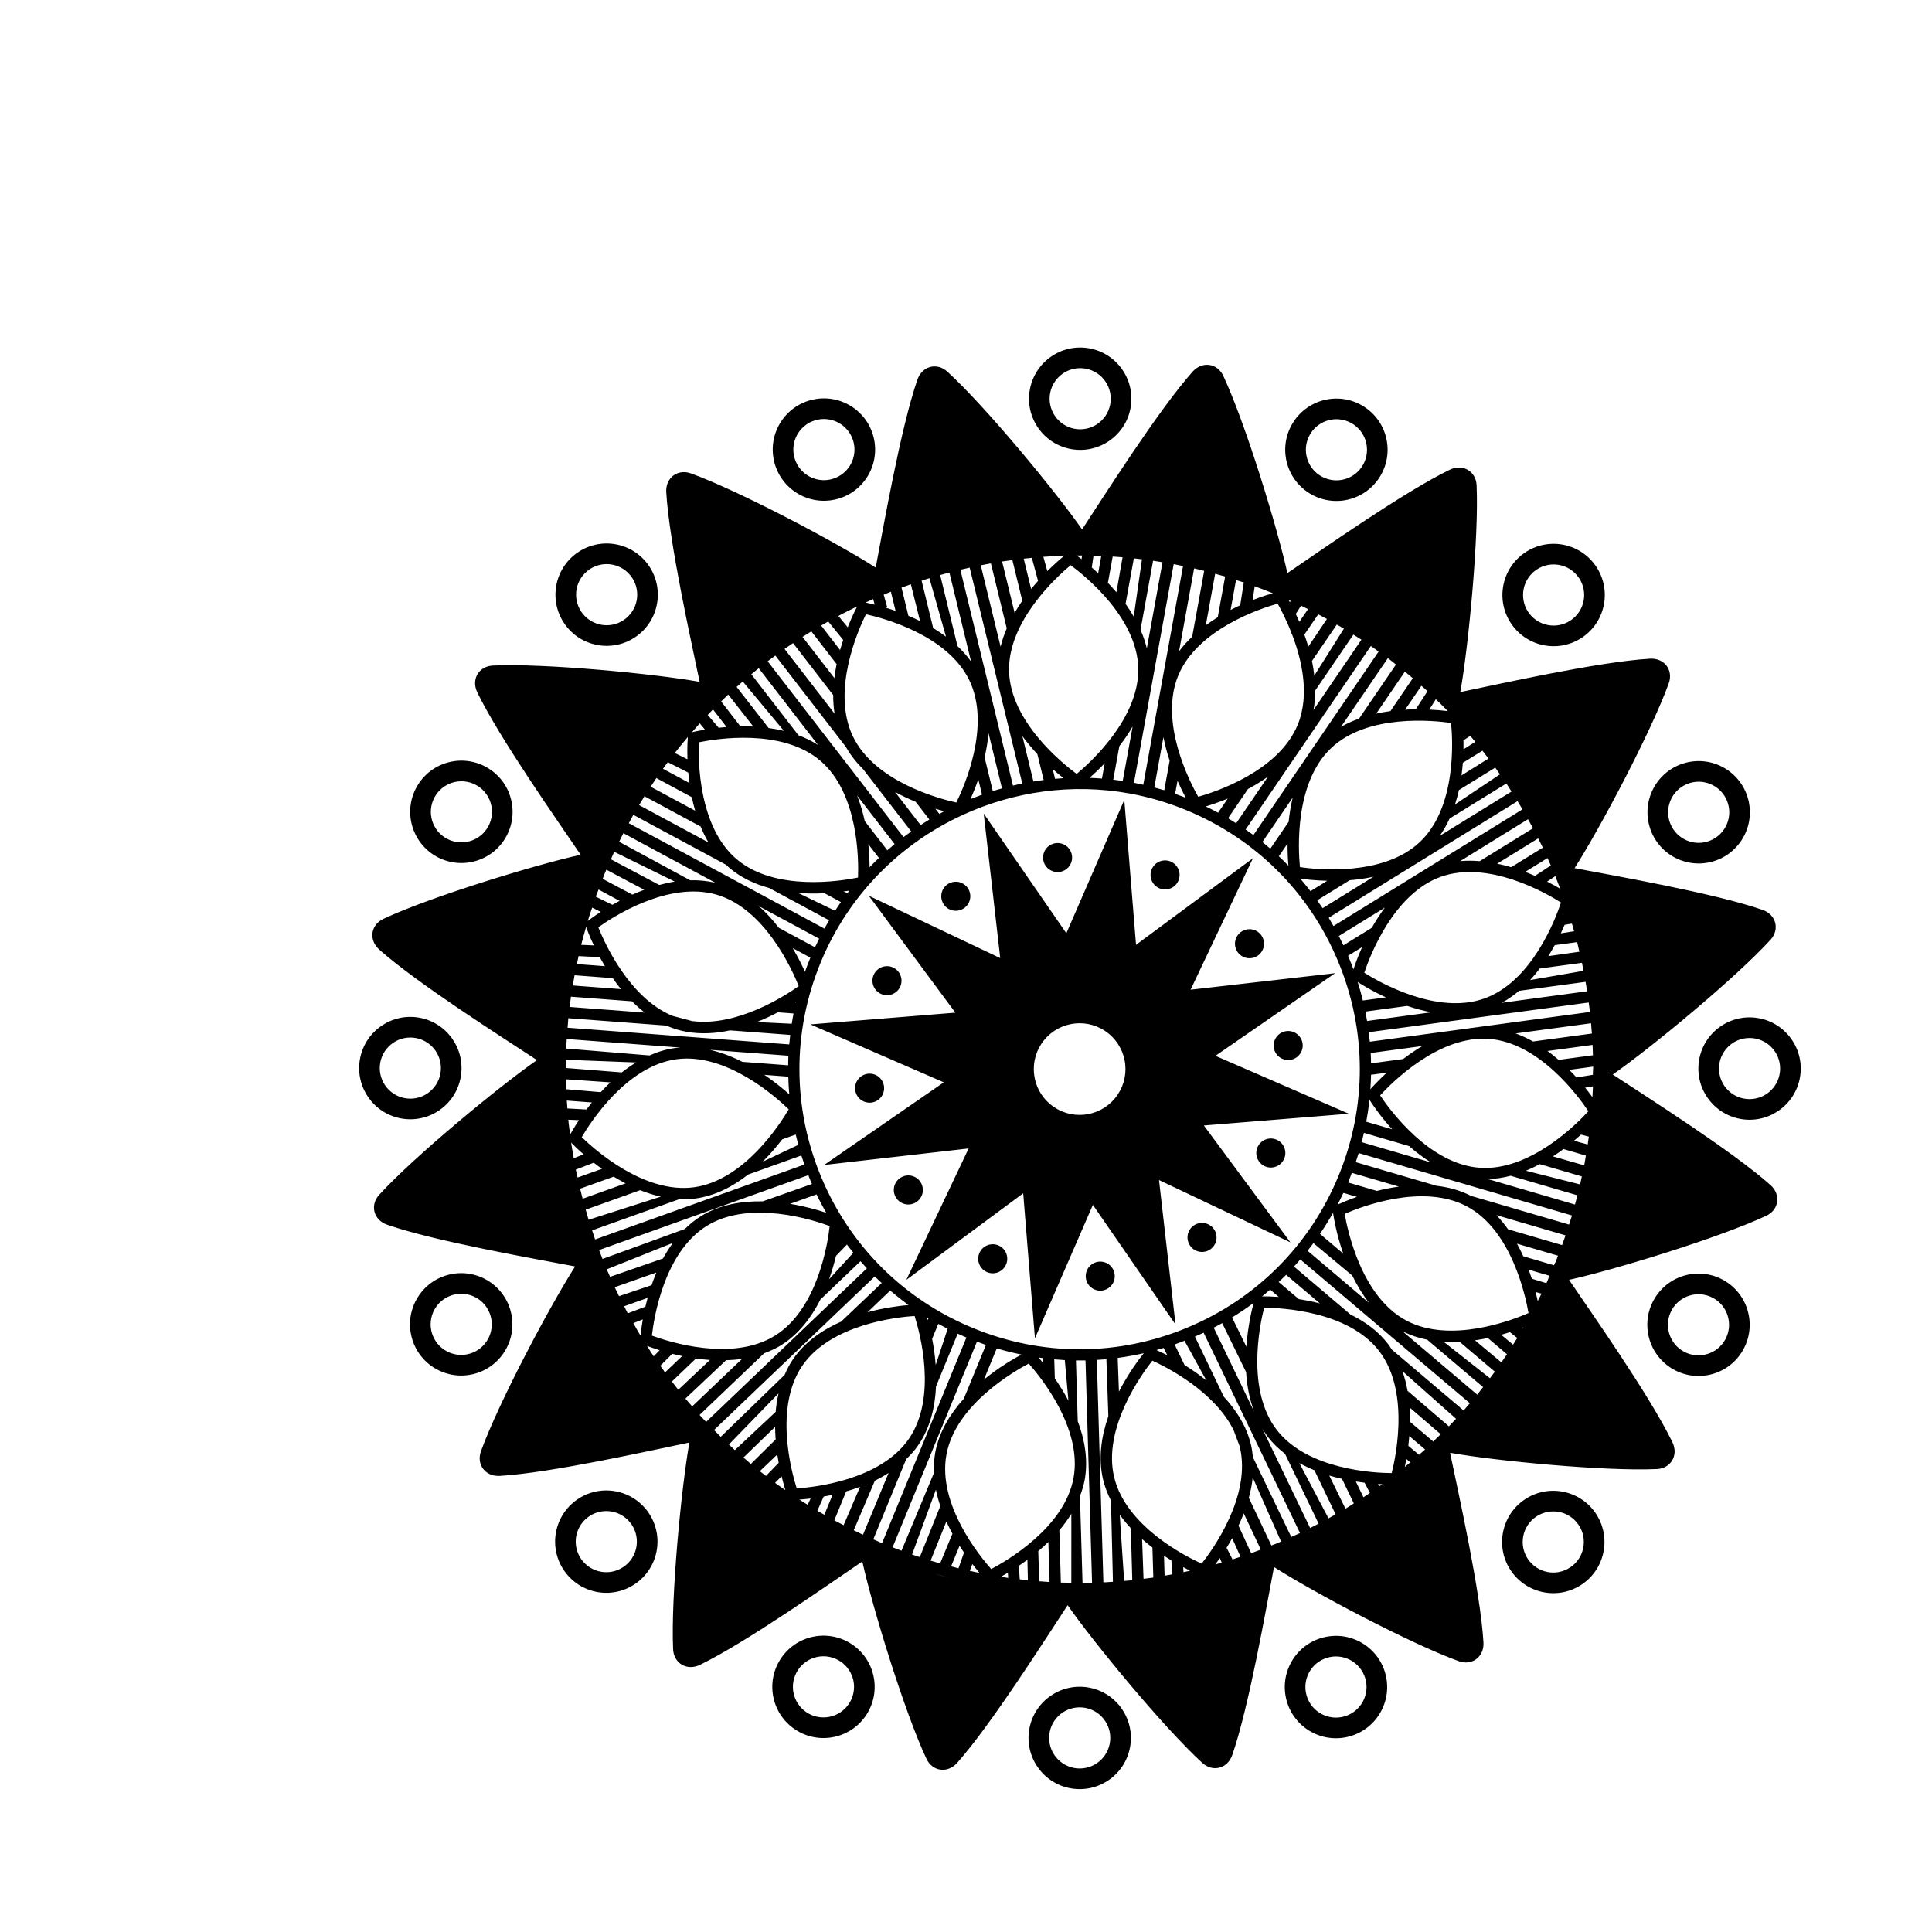 <?xml version="1.0" encoding="utf-8"?>
<!-- Generator: Adobe Illustrator 23.0.3, SVG Export Plug-In . SVG Version: 6.00 Build 0)  -->
<svg version="1.1" id="Layer_1" xmlns="http://www.w3.org/2000/svg" xmlns:xlink="http://www.w3.org/1999/xlink" x="0px" y="0px"
	 viewBox="0 0 864 864" style="enable-background:new 0 0 864 864;" xml:space="preserve">
<path d="M543.55,472.17l53.52-36.96l-64.63,7.39l27.87-58.77l-52.27,38.71l-5.25-64.84l-25.91,59.66l-36.96-53.53l7.39,64.63
	l-58.77-27.87l38.71,52.27l-64.84,5.25l59.66,25.91l-53.52,36.96l64.63-7.39l-27.87,58.77l52.27-38.71l5.25,64.84l25.91-59.66
	l36.96,53.52l-7.39-64.63l58.77,27.87l-38.71-52.27l64.84-5.25L543.55,472.17z M498.65,491.11c-7.19,8.75-20.11,10.01-28.85,2.82
	c-8.75-7.19-10.01-20.11-2.82-28.85c7.19-8.75,20.11-10.01,28.85-2.82C504.58,469.45,505.84,482.37,498.65,491.11z M516.01,387.15
	c2.28-2.77,6.37-3.17,9.14-0.89c2.77,2.28,3.17,6.37,0.89,9.14c-2.28,2.77-6.37,3.17-9.14,0.89
	C514.14,394.01,513.74,389.92,516.01,387.15z M466.55,382.44c0.59-3.54,3.93-5.93,7.47-5.34c3.54,0.59,5.93,3.93,5.34,7.47
	c-0.59,3.54-3.93,5.93-7.47,5.34C468.35,389.32,465.96,385.97,466.55,382.44z M421.35,403.09c-1.26-3.36,0.44-7.1,3.8-8.36
	c3.36-1.26,7.1,0.44,8.36,3.8c1.26,3.36-0.44,7.1-3.8,8.36C426.36,408.15,422.61,406.45,421.35,403.09z M392.54,443.58
	c-2.77-2.28-3.17-6.37-0.89-9.14c2.28-2.77,6.37-3.17,9.14-0.89c2.77,2.28,3.17,6.37,0.89,9.14
	C399.4,445.45,395.31,445.85,392.54,443.58z M387.83,493.04c-3.54-0.59-5.93-3.93-5.34-7.47c0.59-3.54,3.93-5.93,7.47-5.34
	c3.54,0.59,5.93,3.93,5.34,7.47C394.71,491.24,391.37,493.63,387.83,493.04z M400.13,534.44c-1.26-3.36,0.44-7.1,3.8-8.36
	c3.36-1.26,7.1,0.44,8.36,3.8c1.26,3.36-0.44,7.1-3.8,8.36C405.13,539.5,401.39,537.8,400.13,534.44z M448.97,567.05
	c-2.28,2.77-6.37,3.17-9.14,0.89c-2.77-2.28-3.17-6.37-0.89-9.14c2.28-2.77,6.37-3.17,9.14-0.89
	C450.85,560.19,451.25,564.28,448.97,567.05z M498.44,571.76c-0.59,3.54-3.93,5.93-7.47,5.34c-3.54-0.59-5.93-3.93-5.34-7.47
	c0.59-3.54,3.93-5.93,7.47-5.34C496.63,564.88,499.02,568.22,498.44,571.76z M543.63,551.1c1.26,3.36-0.44,7.1-3.8,8.36
	c-3.36,1.26-7.1-0.44-8.36-3.8c-1.26-3.36,0.44-7.1,3.8-8.36C538.63,546.05,542.37,547.75,543.63,551.1z M572.44,510.62
	c2.77,2.28,3.17,6.37,0.89,9.14c-2.28,2.77-6.37,3.17-9.14,0.89c-2.77-2.28-3.17-6.37-0.89-9.14
	C565.58,508.74,569.67,508.34,572.44,510.62z M577.15,461.15c3.54,0.59,5.93,3.93,5.34,7.47c-0.59,3.54-3.93,5.93-7.47,5.34
	c-3.54-0.59-5.93-3.93-5.34-7.47C570.27,462.96,573.61,460.57,577.15,461.15z M564.86,419.76c1.26,3.36-0.44,7.1-3.8,8.36
	c-3.36,1.26-7.1-0.44-8.36-3.8c-1.26-3.36,0.44-7.1,3.8-8.36C559.85,414.7,563.6,416.4,564.86,419.76z M791.75,529.94
	c-17.19-15.29-55.68-39.65-70.52-49.41c17.07-11.9,54.89-43.1,70.53-60.23c4.28-4.69,2.52-11.3-3.54-13.4
	c-21.71-7.54-66.58-15.31-84.06-18.66c11.22-17.53,34.22-60.82,42.11-82.64c2.16-5.97-2-11.41-8.4-11.03
	c-22.97,1.35-67.41,11.34-84.81,14.93c3.66-20.49,8.34-69.28,7.28-92.46c-0.29-6.34-6.21-9.77-11.98-6.98
	c-20.7,10.03-57.94,36.27-72.64,46.24c-4.46-20.33-18.81-67.2-28.66-88.21c-2.69-5.75-9.48-6.65-13.74-1.86
	c-15.29,17.19-39.65,55.68-49.41,70.52c-11.9-17.07-43.1-54.89-60.23-70.53c-4.69-4.28-11.3-2.52-13.4,3.54
	c-7.54,21.71-15.31,66.58-18.66,84.06c-17.53-11.22-60.82-34.22-82.64-42.11c-5.97-2.16-11.4,2-11.03,8.4
	c1.35,22.97,11.34,67.41,14.93,84.81c-20.49-3.66-69.28-8.34-92.46-7.28c-6.34,0.29-9.77,6.21-6.98,11.98
	c10.03,20.7,36.27,57.94,46.24,72.64c-20.33,4.46-67.2,18.81-88.21,28.66c-5.75,2.69-6.65,9.48-1.86,13.74
	c17.19,15.29,55.68,39.65,70.52,49.41c-17.07,11.9-54.89,43.1-70.53,60.23c-4.28,4.69-2.52,11.3,3.54,13.4
	c21.71,7.54,66.58,15.31,84.06,18.66c-11.22,17.53-34.22,60.82-42.11,82.64c-2.16,5.97,2,11.41,8.4,11.03
	c22.97-1.35,67.41-11.34,84.81-14.93c-3.66,20.49-8.34,69.28-7.28,92.46c0.29,6.34,6.21,9.77,11.98,6.98
	c20.7-10.03,57.94-36.27,72.64-46.24c4.46,20.33,18.81,67.2,28.66,88.21c2.69,5.75,9.48,6.65,13.74,1.86
	c15.29-17.19,39.65-55.69,49.41-70.52c11.9,17.07,43.1,54.89,60.23,70.53c4.69,4.28,11.3,2.52,13.4-3.54
	c7.54-21.71,15.31-66.58,18.66-84.06c17.53,11.22,60.82,34.22,82.64,42.11c5.97,2.16,11.4-2,11.03-8.4
	c-1.35-22.97-11.34-67.41-14.93-84.8c20.49,3.66,69.28,8.34,92.46,7.28c6.34-0.29,9.77-6.21,6.98-11.98
	c-10.03-20.7-36.27-57.94-46.24-72.64c20.33-4.46,67.2-18.81,88.21-28.66C795.63,540.99,796.54,534.21,791.75,529.94z
	 M712.37,471.91l-15.35,2.07c-1.57-1.37-3.24-2.7-4.97-3.98l20.16-2.72C712.28,468.81,712.33,470.36,712.37,471.91z M590.3,551.8
	c2.07-3.04,4.02-6.18,5.84-9.4c0.34,2.34,1.57,9.61,4.55,18.22L590.3,551.8z M604.75,570.45c2.04,4.21,4.53,8.4,7.56,12.27
	l-27.57-23.39c0.89-1.12,1.78-2.24,2.63-3.4L604.75,570.45z M598.16,538.72c0.9-1.73,1.78-3.47,2.61-5.25l6.06,1.77
	C602.6,536.73,599.51,538.09,598.16,538.72z M602.84,528.8c0.16-0.38,0.34-0.76,0.5-1.14c0.43-1.05,0.81-2.11,1.21-3.16l21.03,6.15
	c-3.46,0.49-6.77,1.15-9.83,1.93L602.84,528.8z M598.65,525.73c-12.72,30.94-36.73,55.08-67.6,67.96s-64.92,12.97-95.86,0.24
	c-30.94-12.72-55.08-36.73-67.96-67.6c-12.88-30.87-12.97-64.92-0.25-95.86c12.49-30.36,35.64-53.13,63.33-65.92l0.08,0.01
	l0.04-0.07c22.96-10.57,49.01-14.31,74.77-9.63c8.49,1.54,16.95,4,25.24,7.41c30.94,12.73,55.07,36.73,67.95,67.61
	S611.37,494.79,598.65,525.73z M571.83,573.32c1.13-1.06,2.26-2.11,3.35-3.21l15.07,12.78c-3.26-0.84-6.42-1.46-9.38-1.91
	L571.83,573.32z M571.86,579.99c-3.45-0.23-6.07-0.26-7.46-0.24c1.23-0.98,2.43-1.99,3.62-3.02L571.86,579.99z M557.27,613.64
	c0.35,5.88,1.45,11.95,3.61,17.71l-18.09-37.6c1.27-0.66,2.53-1.33,3.78-2.03L557.27,613.64z M550.98,589.17
	c3.33-2.03,6.55-4.19,9.66-6.5c-0.75,2.71-2.59,10.21-3.26,19.57L550.98,589.17z M539.5,617.36c-3.32-2.69-6.65-4.97-9.77-6.9
	l-4.43-9.21c1.48-0.51,2.94-1.09,4.41-1.66L539.5,617.36z M521.99,606.06c-2.05-1.05-3.68-1.8-4.82-2.3
	c1.09-0.3,2.17-0.63,3.25-0.96L521.99,606.06z M511.52,605.16c-2.15,2.66-6.87,8.92-11.13,17.19l-0.55-15.08
	C503.75,606.75,507.64,606.04,511.52,605.16z M477.81,626.4c-1.96-3.69-4.07-7.05-6.09-9.96l-0.25-8.53
	c1.57,0.14,3.14,0.26,4.71,0.34L477.81,626.4z M466.55,609.59c-0.81-0.99-1.53-1.83-2.14-2.52c0.67,0.1,1.34,0.21,2.02,0.29
	L466.55,609.59z M456.81,605.77c-3.55,1.89-10.04,5.66-16.79,11.18l5.73-13.93C449.41,604.11,453.1,605.01,456.81,605.77z
	 M423.8,594.24l-5.36,16.2c-0.32-4.23-0.89-8.21-1.58-11.7l2.75-6.7C421,592.79,422.39,593.53,423.8,594.24z M415.22,589.51
	l-0.34,0.89c-0.13-0.46-0.26-0.94-0.38-1.34C414.74,589.2,414.97,589.36,415.22,589.51z M406.31,583.61
	c-4.2,0.36-10.92,1.22-18.34,3.23l10.14-9.69C400.76,579.41,403.49,581.57,406.31,583.61z M371.04,548.29
	c-0.86,7.66-5.35,37.24-24.59,49.1c-19.21,11.84-47.67,2.58-54.92-0.09c0.86-7.67,5.39-37.27,24.6-49.11
	C335.33,536.35,363.81,545.61,371.04,548.29z M353.37,538.36l11.8-4.22c1.33,2.81,2.79,5.53,4.31,8.22
	C365.63,541.07,359.97,539.45,353.37,538.36z M373.86,561.64l4.89-5.07c0.93,1.24,1.89,2.45,2.86,3.65l-10.84,11.88
	C372.07,568.44,373.09,564.89,373.86,561.64z M375.63,552.41c0.01-0.05,0.02-0.11,0.02-0.16c0.02,0.03,0.04,0.05,0.06,0.08
	L375.63,552.41z M352.48,476.4l-20.45-1.54c-4.53-2.29-9.46-4.23-14.63-5.39l35.18,2.65C352.51,473.55,352.5,474.97,352.48,476.4z
	 M352.97,489.38c-2.74-2.46-6.55-5.59-11.14-8.71l10.7,0.81C352.59,484.12,352.73,486.75,352.97,489.38z M352.72,496.1
	c-3.9,6.65-20.04,31.85-42.44,34.86c-22.35,3-44.61-17.04-50.13-22.42c3.9-6.65,20.04-31.85,42.44-34.86
	C324.95,470.7,347.19,490.72,352.72,496.1z M349.8,509.53l6.05-2.16c0.36,1.54,0.74,3.08,1.16,4.62l-15.96,7.54
	C344.43,516.16,347.36,512.71,349.8,509.53z M354.08,457.82l-15.66-0.75c3.43-1.36,6.62-2.86,9.47-4.37l6.98,0.53
	C354.57,454.75,354.32,456.29,354.08,457.82z M355.47,448.28c0.19-0.12,0.4-0.25,0.58-0.37c-0.03,0.13-0.05,0.25-0.08,0.38
	L355.47,448.28z M309.52,456.62l-8.83-2.34c-19.43-8.11-30.43-32.83-33.12-39.59c6.27-4.49,31.31-20.89,52.95-14.58
	c21.65,6.35,33.82,33.71,36.67,40.88C351.43,445.11,329.76,459.28,309.52,456.62z M339.42,405.28l26.91,14.5
	c-0.64,1.27-1.26,2.55-1.86,3.85l-16.17-8.71C345.71,411.54,342.77,408.24,339.42,405.28z M354.48,423.99l7.94,4.28
	c-0.04,0.09-0.08,0.18-0.12,0.27c-0.82,2-1.59,4.01-2.31,6.03C358.67,431.63,356.83,427.95,354.48,423.99z M386.73,367.2
	c-0.81-3.76-1.94-7.62-3.42-11.41l16.76,21.69c-1.1,0.9-2.18,1.84-3.25,2.78L386.73,367.2z M393.06,383.68
	c-1.42,1.35-2.82,2.73-4.18,4.15c-0.01-2.82-0.16-6.36-0.56-10.29L393.06,383.68z M383.71,392.44c-7.56,1.56-37.09,6.41-54.3-8.22
	c-17.2-14.61-17.19-44.55-16.88-52.26c7.55-1.56,37.08-6.42,54.3,8.22C384.03,354.79,384.02,384.74,383.71,392.44z M379.81,398.31
	c-0.28,0.36-0.58,0.72-0.85,1.08l-1.75-0.71C378.14,398.57,379,398.44,379.81,398.31z M368.74,399.47l7.32,3.94
	c-0.89,1.28-1.76,2.57-2.62,3.89l-16.51-7.97C361.08,399.65,365.08,399.65,368.74,399.47z M411.7,368.98l-11.42-14.78
	c3.11,1.69,6.22,3.14,9.19,4.35l6.15,7.96C414.3,367.3,413,368.14,411.7,368.98z M418.29,361.67c1.44,0.44,2.77,0.82,3.97,1.13
	c-0.73,0.38-1.46,0.78-2.18,1.18L418.29,361.67z M434.01,357.36c1.06-2.37,2.28-5.37,3.48-8.85l1.67,6.87
	C437.43,356.01,435.71,356.67,434.01,357.36z M440.31,338.7c0.8-3.44,1.43-7.07,1.76-10.82l6.02,24.7l0.28-0.07
	c-1.47,0.4-2.93,0.81-4.38,1.27L440.31,338.7z M457.21,329.18c2.15,2.95,4.44,5.63,6.71,8.08l2.82,11.58
	c-1.53,0.19-3.07,0.39-4.59,0.64L457.21,329.18z M470.77,343.94c1.79,1.59,3.42,2.95,4.82,4.06c-1.26,0.07-2.51,0.19-3.76,0.3
	L470.77,343.94z M487.25,347.87c1.88-1.66,4.23-3.86,6.79-6.56l-1.25,6.87C490.94,348.04,489.1,347.93,487.25,347.87z
	 M497.85,348.68l2.73-15.01c2.09-2.7,4.11-5.64,5.94-8.8l-4.43,24.36C500.68,349.02,499.27,348.84,497.85,348.68z M516.2,352.16
	l4.09-22.51c0.72,3.69,1.68,7.22,2.78,10.5l-2.41,13.26C519.18,352.96,517.69,352.56,516.2,352.16z M525.53,354.99l1.06-5.8
	c1.35,3.04,2.65,5.66,3.69,7.58C528.69,356.16,527.11,355.55,525.53,354.99z M539.22,360.64c2.48-0.74,5.9-1.89,9.82-3.5l-4.3,6.3
	C542.94,362.47,541.09,361.54,539.22,360.64z M549.18,365.94l8.92-13.08c2.98-1.59,6-3.44,8.95-5.54l-14.24,20.87
	C551.61,367.42,550.41,366.66,549.18,365.94z M568.1,379.53c-1.17-1.01-2.35-2.01-3.55-2.98l13.54-19.84
	c-0.86,3.69-1.46,7.35-1.81,10.83L568.1,379.53z M576.19,387.14c-1.4-1.43-2.82-2.83-4.28-4.2l3.89-5.7
	C575.77,381.4,575.98,384.82,576.19,387.14z M586.05,398.53c-1.47-1.91-2.99-3.77-4.56-5.6c2.65,0.37,6.91,0.84,12.06,0.96
	L586.05,398.53z M603.63,393.63c3.44-0.27,7.02-0.77,10.62-1.54l-22.77,14.06c-0.79-1.19-1.6-2.36-2.43-3.52L603.63,393.63z
	 M600.78,422.75c-0.66-1.4-1.35-2.78-2.05-4.15l20.59-12.71c-2.22,2.99-4.16,6.05-5.84,9.03L600.78,422.75z M609.14,423.55
	c-1.93,4.34-3.21,7.92-3.88,9.98c-0.69-1.88-1.41-3.75-2.18-5.61c-0.07-0.17-0.15-0.33-0.22-0.49L609.14,423.55z M607.16,439.15
	c2.21,1.43,6.7,4.15,12.62,6.88l-10.3,1.39C608.8,444.65,608.03,441.89,607.16,439.15z M613.14,480.65l7.04-0.95
	c-3.61,3.31-6.15,6.07-7.34,7.42C613,484.96,613.09,482.81,613.14,480.65z M612.99,470.9l23.11-3.12c-3.11,1.84-5.99,3.82-8.62,5.82
	l-14.35,1.94C613.11,473.99,613.08,472.45,612.99,470.9z M622.59,505.03L611,501.64c0.6-3.25,1.08-6.52,1.43-9.8
	C613.74,493.9,617.27,499.14,622.59,505.03z M610.61,452.38l18.73-2.53c3.41,1.15,7.03,2.16,10.79,2.85l-28.77,3.89
	C611.12,455.19,610.89,453.78,610.61,452.38z M609.96,506.62l20.21,5.91c2.96,2.61,6.21,5.11,9.73,7.3l-30.94-9.05
	C609.32,509.39,609.65,508.01,609.96,506.62z M617.2,489.86c5.21-5.7,26.26-26.98,48.76-25.27c22.57,1.73,40.09,25.94,44.37,32.36
	c-5.21,5.7-26.26,26.98-48.76,25.27C639.04,520.49,621.48,496.28,617.2,489.86z M711.9,462.2l-26.31,3.55
	c-2.47-1.4-5.08-2.61-7.78-3.6l33.7-4.55C711.66,459.13,711.79,460.66,711.9,462.2z M711.04,452.55l-55,7.43l-15.24,2.06l-28.2,3.81
	c-0.14-1.42-0.32-2.83-0.5-4.24l98.37-13.29C710.66,449.73,710.87,451.13,711.04,452.55z M709.8,443.29l-38.18,5.16
	c2.76-1.54,5.34-3.33,7.7-5.35l29.74-4.02C709.31,440.49,709.59,441.89,709.8,443.29z M708.17,434.15l-23.91,4.14
	c1.54-1.67,2.99-3.4,4.32-5.17l18.87-2.55C707.7,431.76,707.93,432.96,708.17,434.15z M705.3,421.32c0.37,1.42,0.66,2.87,1,4.3
	l-13.9,1.97c1.05-1.66,2-3.3,2.88-4.91L705.3,421.32z M702.97,413.04c0.34,1.14,0.65,2.28,0.97,3.42l-5.95,0.94
	c0.63-1.33,1.21-2.61,1.73-3.82L702.97,413.04z M663.82,446.52c-21.24,7.58-47.18-7.39-53.7-11.51
	c2.43-7.32,13.01-35.33,34.26-42.92c21.24-7.58,47.18,7.39,53.7,11.52C695.66,410.93,685.1,438.92,663.82,446.52z M697.73,397.44
	c-1.62-0.95-3.58-2.03-5.86-3.18l3.67-2.44C696.3,393.69,697.03,395.56,697.73,397.44z M693.54,387.06l-7.1,4.63
	c-1.4-0.61-2.85-1.21-4.37-1.78l9.99-6.17C692.56,384.84,693.06,385.94,693.54,387.06z M689.95,379.07l-14.15,8.74
	c-2.02-0.6-4.1-1.13-6.23-1.58l18.29-11.29C688.56,376.32,689.29,377.68,689.95,379.07z M685.58,370.4l-23.83,14.71
	c-2.89-0.23-5.82-0.29-8.75-0.02l30.33-18.73C684.09,367.71,684.86,369.04,685.58,370.4z M680.85,361.95l-47.11,29.08l-13.08,8.08
	l-24.33,15.02c-0.7-1.24-1.39-2.49-2.12-3.71l84.45-52.14C679.4,359.5,680.13,360.72,680.85,361.95z M675.95,353.99l-32.07,19.8
	c1.71-2.45,3.17-5.04,4.38-7.73l25.39-15.67C674.45,351.58,675.18,352.79,675.95,353.99z M657.5,329.08
	c0.76,0.89,1.54,1.77,2.28,2.67l-5.3,3.34c0.02-1.41,0.02-2.75-0.01-4L657.5,329.08z M654.19,341.13l8.77-5.41
	c0.91,1.16,1.82,2.32,2.71,3.5l-12.07,7.55C653.85,344.84,654.05,342.96,654.19,341.13z M652.46,353.31l16.23-10.02
	c0.71,0.99,1.4,2,2.09,3l-20.09,13.45C651.38,357.6,651.99,355.45,652.46,353.31z M648.93,323.31c0.76,7.68,2.51,37.54-13.85,53.15
	l0,0c-16.33,15.57-46.11,12.43-53.74,11.32c-0.76-7.68-2.51-37.54,13.85-53.14C611.52,319.06,641.3,322.2,648.93,323.31z
	 M642.12,312.69c1.82,1.75,3.62,3.52,5.37,5.32c-2.13-0.27-5-0.54-8.31-0.69L642.12,312.69z M638.38,309.09l-5.24,8.1
	c-1.54,0.02-3.13,0.07-4.76,0.17l7.29-10.68C636.57,307.48,637.49,308.27,638.38,309.09z M631.82,303.32l-10.02,14.69
	c-2.1,0.28-4.21,0.64-6.34,1.12l12.83-18.8C629.48,301.31,630.64,302.32,631.82,303.32z M624.29,297.18l-16.5,24.18
	c-2.79,1-5.51,2.21-8.11,3.7l20.98-30.74C621.9,295.25,623.08,296.23,624.29,297.18z M616.53,291.37l-31.21,45.74l-8.67,12.7
	l-16.12,23.63c-1.14-0.85-2.32-1.65-3.49-2.46l56.01-82.08C614.23,289.71,615.38,290.55,616.53,291.37z M608.84,286.08l-21.42,31.4
	c0.51-2.87,0.73-5.76,0.73-8.64l17.09-25.05C606.45,284.54,607.66,285.3,608.84,286.08z M601,281.12l-13.24,21.03
	c-0.26-2.23-0.59-4.44-1.04-6.58l11.1-16.26C598.87,279.92,599.96,280.49,601,281.12z M593.41,276.8l-8.33,12.38
	c-0.55-1.87-1.14-3.67-1.76-5.38l6.2-9.08C590.82,275.4,592.12,276.09,593.41,276.8z M581.84,270.85c1.05,0.5,2.07,1.05,3.11,1.56
	l-3.87,5.67c-0.54-1.26-1.07-2.43-1.59-3.53L581.84,270.85z M577.18,268.74l-0.36,0.56c-0.19-0.36-0.36-0.64-0.53-0.95
	C576.59,268.48,576.88,268.61,577.18,268.74z M577.6,283.17l-0.12,0.18l0.27,0.18c4.38,11.35,8.12,27.15,2.59,40.6
	c-8.58,20.87-37.06,30.11-44.49,32.2c-3.81-6.71-17.54-33.31-8.96-54.18c8.58-20.87,37.06-30.11,44.49-32.2
	C572.7,272.29,575.23,277.08,577.6,283.17z M561.11,262.2c2.71,0.98,5.42,1.99,8.11,3.09c-2.11,0.6-5.27,1.6-9.02,3.06L561.11,262.2
	z M552.76,259.37c1.16,0.37,2.31,0.72,3.47,1.11l-1.6,10.19c-1.4,0.64-2.84,1.34-4.3,2.09L552.76,259.37z M543.42,256.59
	c1.49,0.41,2.98,0.78,4.47,1.22l-3.31,18.22c-1.8,1.11-3.59,2.29-5.34,3.59L543.42,256.59z M534.02,254.18
	c1.5,0.34,2.99,0.73,4.49,1.1l-5.36,29.44c-2.12,2.02-4.12,4.19-5.88,6.57L534.02,254.18z M529.06,253.15l-9.9,54.4l-2.75,15.13
	l-5.14,28.28c-1.39-0.31-2.78-0.64-4.17-0.9l17.78-97.78C526.28,252.53,527.67,252.86,529.06,253.15z M519.88,251.43l-7.01,38.54
	c-0.69-2.87-1.65-5.65-2.83-8.31l5.62-30.9C517.07,250.96,518.48,251.2,519.88,251.43z M507.06,249.69
	c1.21,0.13,2.42,0.27,3.63,0.42l-3.68,25.62c-1.15-1.96-2.35-3.88-3.65-5.68L507.06,249.69z M497.6,248.89
	c1.47,0.09,2.94,0.19,4.41,0.32l-2.75,15.66c-1.27-1.49-2.53-2.89-3.8-4.22L497.6,248.89z M489.02,248.52
	c1.16,0.03,2.32,0.05,3.48,0.1l-1.4,7.72c-0.99-0.92-1.94-1.77-2.86-2.56L489.02,248.52z M483.91,248.41l-0.24,1.64
	c-0.89-0.68-1.58-1.19-2.16-1.61C482.31,248.43,483.11,248.4,483.91,248.41z M509.03,298.6c0.65,22.55-21.61,42.58-27.54,47.51
	c-6.21-4.58-29.58-23.3-30.23-45.85s21.61-42.58,27.54-47.51C485.02,257.33,508.39,276.05,509.03,298.6z M475.97,248.52
	c-1.51,1.22-4.28,3.58-7.6,6.88l-1.78-6.39C469.7,248.78,472.83,248.62,475.97,248.52z M461.44,249.47l2.78,10.31
	c-1.03,1.15-2.06,2.35-3.1,3.63l-3.31-13.57C459.01,249.69,460.23,249.58,461.44,249.47z M452.74,250.46l4.43,18.2
	c-1.2,1.72-2.35,3.52-3.43,5.39l-5.59-22.94C449.68,250.87,451.21,250.66,452.74,250.46z M443.14,251.95l7.08,29.05
	c-1.13,2.63-2.07,5.37-2.75,8.19l-8.87-36.39C440.11,252.49,441.63,252.22,443.14,251.95z M433.64,253.84l13.06,53.61l3.64,14.94
	l6.82,28c-1.4,0.28-2.78,0.61-4.16,0.94l-23.52-96.53C430.86,254.46,432.25,254.15,433.64,253.84z M424.57,256.03l9.7,39.81
	c-1.82-2.5-3.85-4.81-6.07-6.89l-7.75-31.8C421.81,256.77,423.19,256.4,424.57,256.03z M415.64,258.57l7.41,26.14
	c-1.87-1.38-3.78-2.67-5.73-3.83l-5.17-21.2C413.31,259.31,414.48,258.93,415.64,258.57z M407.34,261.29l4.11,16.44
	c-1.76-0.86-3.5-1.64-5.21-2.35l-3.07-12.58C404.56,262.29,405.95,261.77,407.34,261.29z M398.41,264.61l2.09,8.57
	c-1.57-0.55-3.05-1.02-4.44-1.43l0.7-0.2l-1.57-5.61C396.26,265.49,397.33,265.03,398.41,264.61z M433.52,304.28
	c9.77,20.34-2.42,47.69-5.84,54.61c-7.53-1.65-36.48-9.22-46.26-29.59c-9.77-20.34,2.42-47.69,5.84-54.61
	C394.78,276.34,423.73,283.91,433.52,304.28z M390.48,267.9l0.7,2.5c-1.85-0.46-3.29-0.77-4.11-0.93
	C388.2,268.95,389.33,268.4,390.48,267.9z M383.34,271.19c-0.7,1.32-2.38,4.66-4.23,9.32l-4.19-5.06
	C377.7,273.97,380.51,272.55,383.34,271.19z M370.4,277.94l6.67,8.22c-0.48,1.45-0.94,2.96-1.39,4.53l-8.46-10.96
	C368.27,279.13,369.34,278.54,370.4,277.94z M362.84,282.36l11.3,14.63c-0.42,2.03-0.74,4.12-1,6.25l-14.24-18.43
	C360.21,283.98,361.52,283.17,362.84,282.36z M354.66,287.6l17.95,23.23c-0.02,2.77,0.2,5.55,0.61,8.33l-22.38-28.96
	C352.1,289.32,353.38,288.46,354.66,287.6z M346.73,293.17l31.49,40.76c2.11,3.69,4.69,7.01,7.65,9.9l4,5.17l17.64,22.84
	c-1.16,0.82-2.31,1.66-3.45,2.52l-60.76-78.63C344.43,294.86,345.58,294.01,346.73,293.17z M339.31,298.84l26.5,34.3
	c-2.77-1.78-5.71-3.19-8.74-4.33l-21.08-27.28C337.09,300.63,338.2,299.73,339.31,298.84z M332.17,304.77l18.39,22.07
	c-2.28-0.55-4.56-0.96-6.83-1.27l-14.3-18.37C330.34,306.38,331.25,305.57,332.17,304.77z M325.67,310.6l11.2,14.3
	c-2.17-0.1-4.26-0.1-6.29-0.06l0.34-0.26l-8.43-10.91C323.55,312.65,324.6,311.61,325.67,310.6z M318.85,317.26l6.08,7.86
	c-1.24,0.1-2.42,0.2-3.55,0.33l-4.88-5.72C317.28,318.9,318.05,318.07,318.85,317.26z M312.93,323.47l2.33,2.82
	c-3.27,0.55-5.43,1.07-5.77,1.16l-0.04,0.01C310.61,326.13,311.75,324.78,312.93,323.47z M307.6,329.58l-0.01,0.11
	c-0.04,0.49-0.34,4.31-0.16,9.86l-5.66-2.81C303.67,334.31,305.61,331.92,307.6,329.58z M298.64,340.86l9.16,4.65
	c0.13,1.5,0.31,3.05,0.53,4.67l-11.84-6.38C297.2,342.81,297.92,341.83,298.64,340.86z M293.54,347.97l15.85,8.54
	c0.41,1.99,0.9,4.01,1.48,6.04l-19.9-10.72C291.82,350.53,292.67,349.24,293.54,347.97z M288.2,356.09l25.13,13.54
	c0.99,2.43,2.13,4.81,3.48,7.11l-31-16.7C286.6,358.72,287.39,357.39,288.2,356.09z M283.23,364.4l41.57,22.39
	c0.45,0.42,0.86,0.89,1.33,1.29c5.28,4.49,11.48,7.3,17.87,9.05l1.44,0.78l25.35,13.65c-0.72,1.22-1.42,2.46-2.11,3.71l-87.49-47.13
	C281.87,366.9,282.53,365.64,283.23,364.4z M278.77,372.61l41.21,22.2c-3.77-0.9-7.58-1.25-11.35-1.15l-31.75-17.21
	C277.52,375.17,278.12,373.87,278.77,372.61z M274.68,380.94l27.06,13.31c-2.36,0.37-4.66,0.9-6.93,1.51l-21.62-11.48
	C273.7,383.16,274.17,382.04,274.68,380.94z M270.38,390.74c0.25-0.61,0.53-1.2,0.79-1.8l16.93,8.98c-1.83,0.68-3.62,1.4-5.31,2.16
	l-13.28-7.06C269.8,392.26,270.07,391.49,270.38,390.74z M267.67,397.8l9.41,5.07c-1.13,0.59-2.2,1.18-3.22,1.76l-7.42-3.62
	C266.82,399.94,267.27,398.87,267.67,397.8z M264.81,405.9l3.83,1.9c-3.31,2.15-5.37,3.75-5.69,4l-0.1,0.08
	C263.46,409.88,264.15,407.89,264.81,405.9z M262.1,414.54l0.03,0.08c0.15,0.43,1.3,3.65,3.44,8.16l-5.66-0.24
	C260.58,419.86,261.33,417.2,262.1,414.54z M258.75,427.57l9.49,0.48c0.7,1.3,1.48,2.65,2.31,4.03l-12.59-0.95
	C258.21,429.94,258.48,428.76,258.75,427.57z M256.94,436.14l17.08,1.29c1.14,1.64,2.35,3.28,3.67,4.9l-21.53-1.62
	C256.42,439.18,256.66,437.66,256.94,436.14z M255.32,445.72l27.3,2.06c1.78,1.79,3.68,3.49,5.71,5.06l-33.56-2.53
	C254.96,448.78,255.11,447.25,255.32,445.72z M254.16,455.34l43.82,3.3c1.56,0.69,3.18,1.29,4.85,1.78c1.36,0.4,2.73,0.72,4.11,0.97
	c6.57,1.2,13.23,0.75,19.52-0.61l26.94,2.03c-0.17,1.41-0.33,2.83-0.45,4.25l-99.13-7.47C253.92,458.18,254.02,456.76,254.16,455.34
	z M253.44,464.65l50.96,3.84c-0.83,0.06-1.66,0.06-2.49,0.17c-4.04,0.54-7.85,1.75-11.46,3.34l-37.24-3.08
	C253.26,467.5,253.36,466.08,253.44,464.65z M253.1,473.93l31.38,1.2c-2.25,1.37-4.4,2.85-6.43,4.46l-25.03-1.99
	C253.02,476.37,253.07,475.15,253.1,473.93z M253.1,482.66l19.87,1.37c-1.52,1.45-2.97,2.91-4.32,4.39l-15.43-1.32
	C253.16,485.62,253.13,484.14,253.1,482.66z M253.47,492.18l11.23,0.85c-0.86,1.07-1.68,2.12-2.44,3.14l-8.52-0.46
	C253.65,494.53,253.55,493.36,253.47,492.18z M254.13,500.74l4.77,0.2c-2.14,3.23-3.47,5.59-3.94,6.45
	C254.67,505.18,254.35,502.96,254.13,500.74z M256.59,517.96c-0.41-2.33-0.84-4.65-1.18-6.99c0.68,0.71,2.61,2.67,5.57,5.25
	L256.59,517.96z M257.49,523.06l8.03-3.09c1.14,0.89,2.39,1.81,3.69,2.73l-10.91,3.9C258.04,525.43,257.73,524.25,257.49,523.06z
	 M259.43,531.59l15.02-5.38c1.68,1.04,3.47,2.04,5.3,3l-19.2,6.87C260.16,534.59,259.79,533.09,259.43,531.59z M261.92,540.97
	l24.37-8.72c2.96,1.2,6.05,2.18,9.23,2.89l-32.31,10.35C262.75,543.99,262.36,542.48,261.92,540.97z M264.79,550.23l38.96-13.94
	c2.38,0.1,4.78,0.02,7.19-0.3c8.98-1.21,16.93-5.46,23.63-10.73l23.8-8.52c0.42,1.36,0.88,2.7,1.35,4.05l-93.58,33.49
	C265.67,552.93,265.24,551.58,264.79,550.23z M267.91,559.03l93.59-33.49c0.36,0.91,0.69,1.83,1.06,2.73
	c0.17,0.41,0.37,0.81,0.54,1.22l-21.99,7.76c-9.3-0.16-19.15,1.4-27.65,6.63c-2.67,1.64-5.03,3.61-7.2,5.73l-36.81,13.4
	C268.93,561.68,268.41,560.36,267.91,559.03z M271.33,567.66l29.58-11.83c-1.63,2.24-3.12,4.57-4.42,6.97l-23.67,8.21
	C272.33,569.9,271.81,568.79,271.33,567.66z M274.89,575.65l18.64-6.57c-0.8,1.91-1.52,3.8-2.16,5.67l-14.53,4.9
	C276.18,578.32,275.52,577,274.89,575.65z M286.43,597.31c-1.11-1.83-2.14-3.72-3.2-5.59l4.23-1.67
	C286.88,593.29,286.57,595.82,286.43,597.31z M280.73,587.33c-0.56-1.04-1.06-2.11-1.61-3.16l10.49-3.75
	c-0.37,1.35-0.7,2.66-0.99,3.93L280.73,587.33z M292.32,606.56c-1.03-1.53-1.98-3.11-2.97-4.67c1.23,0.47,3.16,1.16,5.64,1.94
	L292.32,606.56z M295.3,610.78l5.33-5.35c1.39,0.35,2.88,0.69,4.43,1.01l-7.65,7.31C296.69,612.77,296,611.77,295.3,610.78z
	 M300.46,617.84l10.8-10.32c2.01,0.29,4.07,0.53,6.2,0.68l-14.13,13.31C302.37,620.3,301.4,619.08,300.46,617.84z M306.52,625.47
	l18.18-17.16c2.38-0.07,4.77-0.27,7.17-0.62l-22.33,21.26C308.53,627.79,307.5,626.65,306.52,625.47z M312.85,632.78l28.89-27.6
	c2.53-0.93,5.01-2.02,7.37-3.47c8.1-4.99,13.76-12.59,17.78-20.55l17.93-17.13c0.94,1.07,1.89,2.13,2.86,3.17l-71.89,68.68
	C314.82,634.84,313.81,633.83,312.85,632.78z M319.3,639.53l71.9-68.69c1.01,1,2.05,1.97,3.1,2.94l-18.16,17.26
	c-8.2,3.63-16.12,8.95-21.53,16.86c-1.51,2.21-2.69,4.55-3.72,6.95l-28.57,27.7C321.31,641.55,320.3,640.55,319.3,639.53z
	 M325.97,645.99l22.19-22.86c-0.63,2.74-1.05,5.51-1.28,8.27l-18.26,17.11C327.73,647.69,326.87,646.83,325.97,645.99z
	 M332.47,651.82l14.16-13.7c0.02,1.91,0.1,3.77,0.24,5.61l-11.08,10.95C334.67,653.74,333.57,652.78,332.47,651.82z M339.8,657.91
	l7.81-7.46c0.19,1.29,0.4,2.53,0.62,3.73l-5.69,5.86C341.63,659.33,340.71,658.62,339.8,657.91z M346.61,663.15l2.91-2.97
	c0.63,2.56,1.23,4.67,1.71,6.2C349.68,665.31,348.12,664.26,346.61,663.15z M358.8,610.76c12.74-18.63,42.51-21.75,50.21-22.25
	c2.34,7.35,10.26,36.2-2.5,54.86c-12.73,18.63-42.51,21.75-50.21,22.25C353.97,658.26,346.07,629.38,358.8,610.76z M361.2,672.95
	c-1.24-0.77-2.48-1.54-3.7-2.33c1.32-0.09,3-0.24,5.01-0.48L361.2,672.95z M368.66,677.39c-1.04-0.59-2.1-1.15-3.13-1.76l2.82-6.35
	c1.27-0.22,2.59-0.48,3.96-0.78L368.66,677.39z M373.11,679.89l5.3-12.93c2.04-0.58,4.11-1.26,6.21-2.03l-7.36,17.14
	C375.87,681.35,374.48,680.63,373.11,679.89z M381.8,684.34l9.46-22.19c2.1-1.01,4.14-2.18,6.14-3.45l-11.47,27.64
	C384.53,685.69,383.17,685.01,381.8,684.34z M390.55,688.38l14.71-35.84c1.98-1.91,3.85-3.97,5.44-6.31
	c5.41-7.91,7.48-17.23,7.89-26.19l9.69-23.61c1.29,0.59,2.59,1.17,3.91,1.72l-37.73,91.96
	C393.14,689.55,391.85,688.95,390.55,688.38z M399.17,691.96L436.9,600c1.33,0.5,2.67,1,4.01,1.46l-9.88,24.04
	c-6,6.65-11.07,14.72-12.79,24.13c-0.55,3.03-0.68,6.05-0.56,9.04l-14.52,34.82C401.83,693,400.5,692.48,399.17,691.96z
	 M411.34,696.33c-1.15-0.38-2.31-0.74-3.46-1.14l10.67-29.03c0.49,2.5,1.16,4.95,1.96,7.34L411.34,696.33z M416.17,697.92
	l7.05-17.49c0.86,1.89,1.77,3.69,2.72,5.44l-5.51,13.27C419.01,698.73,417.58,698.35,416.17,697.92z M417.58,703.64
	c2.25,0.66,4.52,1.21,6.79,1.8C421.91,704.88,419.66,704.28,417.58,703.64z M428.64,701.35c-1.1-0.27-2.2-0.58-3.3-0.87l3.77-9.19
	c0.67,1.06,1.33,2.05,1.99,3.02L428.64,701.35z M433.71,702.48l1.13-3.03c1.2,1.56,2.31,2.92,3.23,4
	C436.61,703.15,435.16,702.8,433.71,702.48z M447.6,705.13c0.91-0.5,1.97-1.11,3.11-1.79l0.17,2.31
	C449.78,705.49,448.69,705.3,447.6,705.13z M456.02,706.26l-0.36-6.07c1.23-0.83,2.49-1.7,3.8-2.67l0.21,9.18
	C458.45,706.58,457.23,706.41,456.02,706.26z M464.72,707.14l-0.4-13.48c1.52-1.28,3.03-2.64,4.52-4.09l0.51,17.91
	C467.8,707.38,466.26,707.26,464.72,707.14z M479.1,707.83c-1.56-0.03-3.12-0.05-4.68-0.1l-0.67-23.38c1.95-2.31,3.76-4.78,5.36-7.4
	L479.1,707.83z M480.09,660.94c-4.05,22.2-29.99,37.16-36.82,40.75c-5.12-5.77-24.09-28.9-20.03-51.14
	c4.05-22.2,29.99-37.16,36.82-40.75C465.18,615.56,484.15,638.7,480.09,660.94z M484.11,707.9l-1.15-38.84
	c0.89-2.32,1.65-4.71,2.11-7.22c1.66-9.1-0.04-18.15-3.1-26.28l-0.8-27.17c1.42,0.02,2.85,0.03,4.27,0l2.93,99.4
	C486.95,707.82,485.53,707.9,484.11,707.9z M493.44,707.65l-2.94-99.48c1.43-0.09,2.85-0.18,4.28-0.31l0.88,25.48
	c-3.07,8.85-4.68,18.78-2.3,28.55c0.79,3.24,2,6.29,3.47,9.17l0.88,36.32C496.29,707.47,494.87,707.58,493.44,707.65z M502.72,707
	l-1.97-29.61c1.53,2.13,3.19,4.15,4.96,6.03l0.65,23.27C505.14,706.81,503.93,706.89,502.72,707z M511.39,706.05l-0.64-17.77
	c1.53,1.34,3.07,2.59,4.62,3.77l0.4,13.44C514.31,705.71,512.85,705.87,511.39,706.05z M520.81,704.66l-0.26-8.91
	c1.13,0.75,2.24,1.44,3.31,2.1l0.39,6.21C523.11,704.26,521.96,704.46,520.81,704.66z M529.27,703.09l-0.14-2.25
	c1.12,0.6,2.14,1.12,3.07,1.58C531.22,702.64,530.25,702.89,529.27,703.09z M537.38,699.26c-7.03-3.18-33.77-16.6-39.1-38.56
	c-5.32-21.93,12.28-46.15,17.06-52.2c6.19,2.8,27.65,13.55,36.33,31.07l2.58,6.88c0.06,0.21,0.14,0.41,0.19,0.62
	C559.77,668.99,542.16,693.21,537.38,699.26z M543.5,699.61c0.62-0.84,1.3-1.79,2.02-2.84l0.84,2.04
	C545.41,699.08,544.46,699.35,543.5,699.61z M551.19,697.38l-2.66-5.21c0.83-1.34,1.66-2.79,2.5-4.3l3.73,8.32
	C553.57,696.58,552.38,697.01,551.19,697.38z M559.54,694.59l-5.68-12.3c0.83-1.77,1.62-3.58,2.35-5.48l7.63,16.16
	C562.41,693.52,560.98,694.08,559.54,694.59z M571.27,690.09c-0.89,0.37-1.8,0.69-2.7,1.05l-10.09-21.31
	c0.8-2.96,1.42-5.99,1.74-9.09l12.67,28.62C572.34,689.6,571.82,689.86,571.27,690.09z M577.46,687.33l-17.15-35.66
	c-0.18-1.94-0.46-3.87-0.93-5.81c-2.01-8.26-6.6-15.32-12.07-21.22l-0.6-1.25l-12.34-25.65c1.31-0.56,2.61-1.14,3.9-1.74l43.1,89.58
	C580.07,686.2,578.75,686.74,577.46,687.33z M585.89,683.32l-21.37-44.42c0.76,1.24,1.54,2.47,2.44,3.64
	c2.26,2.93,4.88,5.44,7.71,7.62l15.03,31.23C588.44,682.05,587.16,682.68,585.89,683.32z M594.12,679.01l-13.04-24.72
	c2.19,1.21,4.44,2.28,6.73,3.21l9.48,19.7C596.24,677.81,595.19,678.42,594.12,679.01z M601.7,674.7l-7.25-14.83
	c1.93,0.58,3.83,1.05,5.7,1.47l5.29,10.99C604.18,673.11,602.97,673.94,601.7,674.7z M609.74,669.59l-3.4-7.06
	c1.35,0.21,2.66,0.4,3.91,0.55l2.39,4.57C611.68,668.3,610.71,668.94,609.74,669.59z M616.81,664.69l-0.55-1.06
	c0.65,0.04,1.31,0.09,1.89,0.11C617.71,664.06,617.26,664.37,616.81,664.69z M625.38,637.33l-0.04,0.72l0.01,0.01
	c-0.36,9.33-2.11,17.3-2.98,20.71c-7.71-0.05-37.6-1.43-51.4-19.32c-13.78-17.87-7.55-47.15-5.65-54.63
	c7.72,0.05,37.6,1.43,51.4,19.32C624.06,613.65,625.71,626.37,625.38,637.33z M628.24,656.01c0.23-1.07,0.46-2.24,0.69-3.54
	l1.77,1.49C629.88,654.64,629.07,655.33,628.24,656.01z M634.58,650.59l-4.77-4.02c0.17-1.39,0.32-2.85,0.44-4.36l7.07,6
	C636.43,649.03,635.49,649.8,634.58,650.59z M640.98,644.67l-10.43-8.85c0.02-2.09-0.02-4.22-0.16-6.39l13.94,11.99
	C643.16,642.44,642.05,643.51,640.98,644.67z M647.95,637.86l-18.49-15.88c-0.52-2.97-1.28-5.91-2.29-8.79l23.98,21.3
	C650.09,635.62,649.03,636.75,647.95,637.86z M654.54,630.78l-32.13-27.26c-0.55-0.83-1.05-1.68-1.66-2.48
	c-4.52-5.86-10.46-10.09-16.8-13.18l-3.62-3.07l-21.65-18.36c0.96-1.05,1.9-2.12,2.83-3.2l75.81,64.31
	C656.39,628.63,655.48,629.72,654.54,630.78z M660.62,623.7l-33.43-28.36c3.56,1.81,7.28,3.03,11.07,3.79l24.98,21.19
	C662.36,621.44,661.52,622.59,660.62,623.7z M666.32,616.35l-20.73-16.31c2.41,0.14,4.8,0.16,7.17,0.03l15.74,13.35
	C667.78,614.41,667.05,615.38,666.32,616.35z M671.4,609.26l-11.77-9.86c1.97-0.28,3.88-0.63,5.73-1.03l8.57,7.27
	C673.12,606.87,672.24,608.05,671.4,609.26z M676.65,601.34l-5.31-4.41c1.37-0.38,2.66-0.77,3.9-1.17l3.28,2.6
	C677.91,599.36,677.27,600.35,676.65,601.34z M681.14,593.98l-0.24-0.19c0.16-0.06,0.3-0.12,0.45-0.17
	C681.28,593.73,681.21,593.85,681.14,593.98z M628.73,590.46c-19.86-10.72-26.07-40-27.38-47.61c7.07-3.09,34.99-13.97,54.82-3.25
	c19.86,10.71,26.07,40,27.38,47.61C676.48,590.3,648.57,601.16,628.73,590.46z M687.69,581.85c-0.26-1.23-0.58-2.57-0.95-4.05
	l2.62,0.72C688.81,579.64,688.25,580.74,687.69,581.85z M692.27,572.25c-0.23,0.53-0.46,1.07-0.7,1.6l-6.55-2.01
	c-0.42-1.31-0.88-2.66-1.39-4.04l9.23,2.7C692.65,571.07,692.45,571.66,692.27,572.25z M695.7,564.31c-0.27,0.5-0.53,1.01-0.78,1.51
	l-13.7-4.01c-0.84-1.88-1.8-3.76-2.82-5.63l18.35,5.37C696.39,562.47,696.05,563.39,695.7,564.31z M698.56,556.81l-24.16-7.07
	c-1.57-2.23-3.32-4.34-5.22-6.33l30.93,9.05C699.61,553.91,699.09,555.36,698.56,556.81z M701.68,547.63l-43.79-12.81
	c-4.92-2.53-10.18-3.92-15.47-4.53l-8.8-2.57l-27.33-8c0.46-1.35,0.92-2.7,1.33-4.06L703,543.57
	C702.59,544.93,702.11,546.28,701.68,547.63z M704.33,538.68l-38.85-11.37c3.45-0.11,6.82-0.64,10.08-1.5l29.88,8.74
	C705.09,535.93,704.71,537.31,704.33,538.68z M706.63,529.68l-24.26-6.13c2.15-0.87,4.21-1.87,6.22-2.94l18.81,5.5
	C707.14,527.3,706.9,528.49,706.63,529.68z M708.47,521.15l-13.99-4c1.65-1.08,3.22-2.18,4.72-3.29l10,2.93
	C708.95,518.24,708.75,519.7,708.47,521.15z M710.02,511.81l-6.13-1.66c1.12-0.94,2.17-1.86,3.15-2.75l3.49,0.9
	C710.37,509.47,710.19,510.64,710.02,511.81z M712.14,490.65c-0.92-1.27-2.01-2.7-3.26-4.25l3.5-0.59
	C712.32,487.42,712.22,489.04,712.14,490.65z M712.34,480.66l-7.35,1.17c-1.01-1.12-2.07-2.25-3.2-3.39l10.7-1.45
	C712.4,478.22,712.34,479.44,712.34,480.66z M478.97,200.83c12.44,2.26,24.35-5.99,26.62-18.42c2.26-12.44-5.99-24.35-18.42-26.62
	c-12.44-2.26-24.35,5.99-26.62,18.42C458.28,186.65,466.53,198.56,478.97,200.83z M483.06,164.64c7.55,0,13.67,6.12,13.67,13.67
	s-6.12,13.67-13.67,13.67c-7.55,0-13.67-6.12-13.67-13.67S475.52,164.64,483.06,164.64z M373.3,223.43
	c12.36-2.67,20.21-14.85,17.54-27.21c-2.67-12.36-14.85-20.21-27.21-17.54c-12.36,2.67-20.21,14.85-17.54,27.21
	C348.76,218.25,360.94,226.1,373.3,223.43z M363.23,188.43c6.97-2.89,14.97,0.42,17.86,7.4s-0.42,14.97-7.4,17.86
	c-6.97,2.89-14.97-0.42-17.86-7.4S356.26,191.32,363.23,188.43z M284.32,284.76c10.39-7.2,12.99-21.45,5.79-31.85
	c-7.2-10.39-21.45-12.99-31.85-5.79c-10.39,7.2-12.99,21.45-5.79,31.85C259.66,289.36,273.92,291.95,284.32,284.76z M261.63,256.27
	c5.34-5.34,13.99-5.34,19.33,0c5.34,5.34,5.34,13.99,0,19.33c-5.34,5.34-13.99,5.34-19.33,0
	C256.29,270.26,256.29,261.61,261.63,256.27z M193.94,382.3c10.63,6.85,24.79,3.79,31.64-6.84c6.85-10.63,3.79-24.79-6.84-31.64
	c-10.63-6.85-24.79-3.79-31.64,6.84C180.25,361.28,183.31,375.45,193.94,382.3z M193.72,357.83c2.89-6.97,10.88-10.28,17.86-7.4
	c6.97,2.89,10.28,10.88,7.4,17.85c-2.89,6.97-10.88,10.28-17.86,7.4C194.14,372.8,190.83,364.81,193.72,357.83z M179.41,500.17
	c12.44,2.26,24.35-5.99,26.62-18.42c2.26-12.44-5.99-24.35-18.42-26.62s-24.35,5.99-26.62,18.42
	C158.72,485.99,166.97,497.91,179.41,500.17z M183.51,463.98c7.55,0,13.67,6.12,13.67,13.67c0,7.55-6.12,13.67-13.67,13.67
	s-13.67-6.12-13.67-13.67C169.84,470.1,175.96,463.98,183.51,463.98z M228.63,587.42c-2.67-12.36-14.85-20.21-27.21-17.54
	c-12.36,2.67-20.21,14.85-17.54,27.21c2.67,12.36,14.85,20.21,27.21,17.54C223.45,611.96,231.3,599.78,228.63,587.42z
	 M211.49,604.88c-6.97,2.89-14.97-0.42-17.86-7.4c-2.89-6.97,0.42-14.97,7.4-17.86c6.97-2.89,14.97,0.42,17.85,7.4
	C221.77,594,218.46,601.99,211.49,604.88z M258.11,670.6c-10.39,7.2-12.99,21.45-5.79,31.85c7.2,10.39,21.45,12.99,31.85,5.79
	c10.39-7.2,12.99-21.45,5.79-31.85C282.76,666,268.51,663.41,258.11,670.6z M280.8,699.09c-5.34,5.34-13.99,5.34-19.33,0
	c-5.34-5.34-5.34-13.99,0-19.33c5.34-5.34,13.99-5.34,19.33,0C286.14,685.1,286.14,693.75,280.8,699.09z M380.67,735.13
	c-10.63-6.85-24.79-3.79-31.64,6.84c-6.85,10.63-3.79,24.79,6.84,31.64c10.63,6.85,24.79,3.79,31.64-6.84
	C394.35,756.15,391.29,741.98,380.67,735.13z M380.89,759.6c-2.89,6.97-10.88,10.28-17.86,7.4c-6.97-2.89-10.28-10.88-7.4-17.86
	s10.88-10.28,17.85-7.4C380.47,744.63,383.78,752.63,380.89,759.6z M486.95,754.69c-12.44-2.26-24.35,5.99-26.62,18.42
	c-2.26,12.44,5.99,24.35,18.42,26.62c12.44,2.26,24.35-5.99,26.62-18.42C507.63,768.87,499.39,756.95,486.95,754.69z M482.85,790.87
	c-7.55,0-13.67-6.12-13.67-13.67c0-7.55,6.12-13.67,13.67-13.67c7.55,0,13.67,6.12,13.67,13.67
	C496.52,784.75,490.4,790.87,482.85,790.87z M592.62,732.08c-12.36,2.67-20.21,14.85-17.54,27.21
	c2.67,12.36,14.85,20.21,27.21,17.54c12.36-2.67,20.21-14.85,17.54-27.21C617.16,737.26,604.98,729.41,592.62,732.08z
	 M602.68,767.08c-6.97,2.89-14.97-0.42-17.86-7.4s0.42-14.97,7.4-17.86c6.97-2.89,14.97,0.42,17.86,7.4S609.66,764.19,602.68,767.08
	z M681.6,670.75c-10.39,7.2-12.99,21.45-5.79,31.85c7.2,10.39,21.45,12.99,31.85,5.79c10.39-7.2,12.99-21.45,5.79-31.85
	C706.25,666.15,691.99,663.56,681.6,670.75z M704.29,699.24c-5.34,5.34-13.99,5.34-19.33,0c-5.34-5.34-5.34-13.99,0-19.33
	c5.34-5.34,13.99-5.34,19.33,0C709.63,685.25,709.63,693.9,704.29,699.24z M771.98,573.21c-10.63-6.85-24.79-3.79-31.64,6.84
	c-6.85,10.63-3.79,24.79,6.84,31.64c10.63,6.85,24.79,3.79,31.64-6.84C785.66,594.23,782.6,580.06,771.98,573.21z M772.2,597.68
	c-2.89,6.97-10.88,10.28-17.86,7.4c-6.97-2.89-10.28-10.88-7.4-17.85c2.89-6.97,10.88-10.28,17.86-7.4
	C771.78,582.71,775.09,590.71,772.2,597.68z M786.51,455.34c-12.44-2.26-24.35,5.99-26.62,18.42c-2.26,12.44,5.99,24.35,18.42,26.62
	s24.35-5.99,26.62-18.42C807.19,469.52,798.94,457.6,786.51,455.34z M782.41,491.53c-7.55,0-13.67-6.12-13.67-13.67
	c0-7.55,6.12-13.67,13.67-13.67s13.67,6.12,13.67,13.67C796.08,485.41,789.96,491.53,782.41,491.53z M737.28,368.09
	c2.67,12.36,14.85,20.21,27.21,17.54s20.21-14.85,17.54-27.21c-2.67-12.36-14.85-20.21-27.21-17.54
	C742.47,343.55,734.61,355.74,737.28,368.09z M754.43,350.63c6.97-2.89,14.97,0.42,17.86,7.4c2.89,6.97-0.42,14.97-7.4,17.86
	c-6.97,2.89-14.97-0.42-17.86-7.4C744.14,361.52,747.45,353.52,754.43,350.63z M707.81,284.91c10.39-7.2,12.99-21.45,5.79-31.85
	c-7.2-10.39-21.45-12.99-31.85-5.79c-10.39,7.2-12.99,21.45-5.79,31.85C683.15,289.51,697.41,292.1,707.81,284.91z M685.11,256.42
	c5.34-5.34,13.99-5.34,19.33,0c5.34,5.34,5.34,13.99,0,19.33c-5.34,5.34-13.99,5.34-19.33,0
	C679.78,270.41,679.78,261.76,685.11,256.42z M585.25,220.38c10.63,6.85,24.79,3.79,31.64-6.84c6.85-10.63,3.79-24.79-6.84-31.64
	c-10.63-6.85-24.79-3.79-31.64,6.84C571.56,199.36,574.62,213.53,585.25,220.38z M585.03,195.91c2.89-6.97,10.88-10.28,17.86-7.4
	c6.97,2.89,10.28,10.88,7.4,17.86s-10.88,10.28-17.86,7.4C585.45,210.88,582.14,202.88,585.03,195.91z"/>
</svg>
